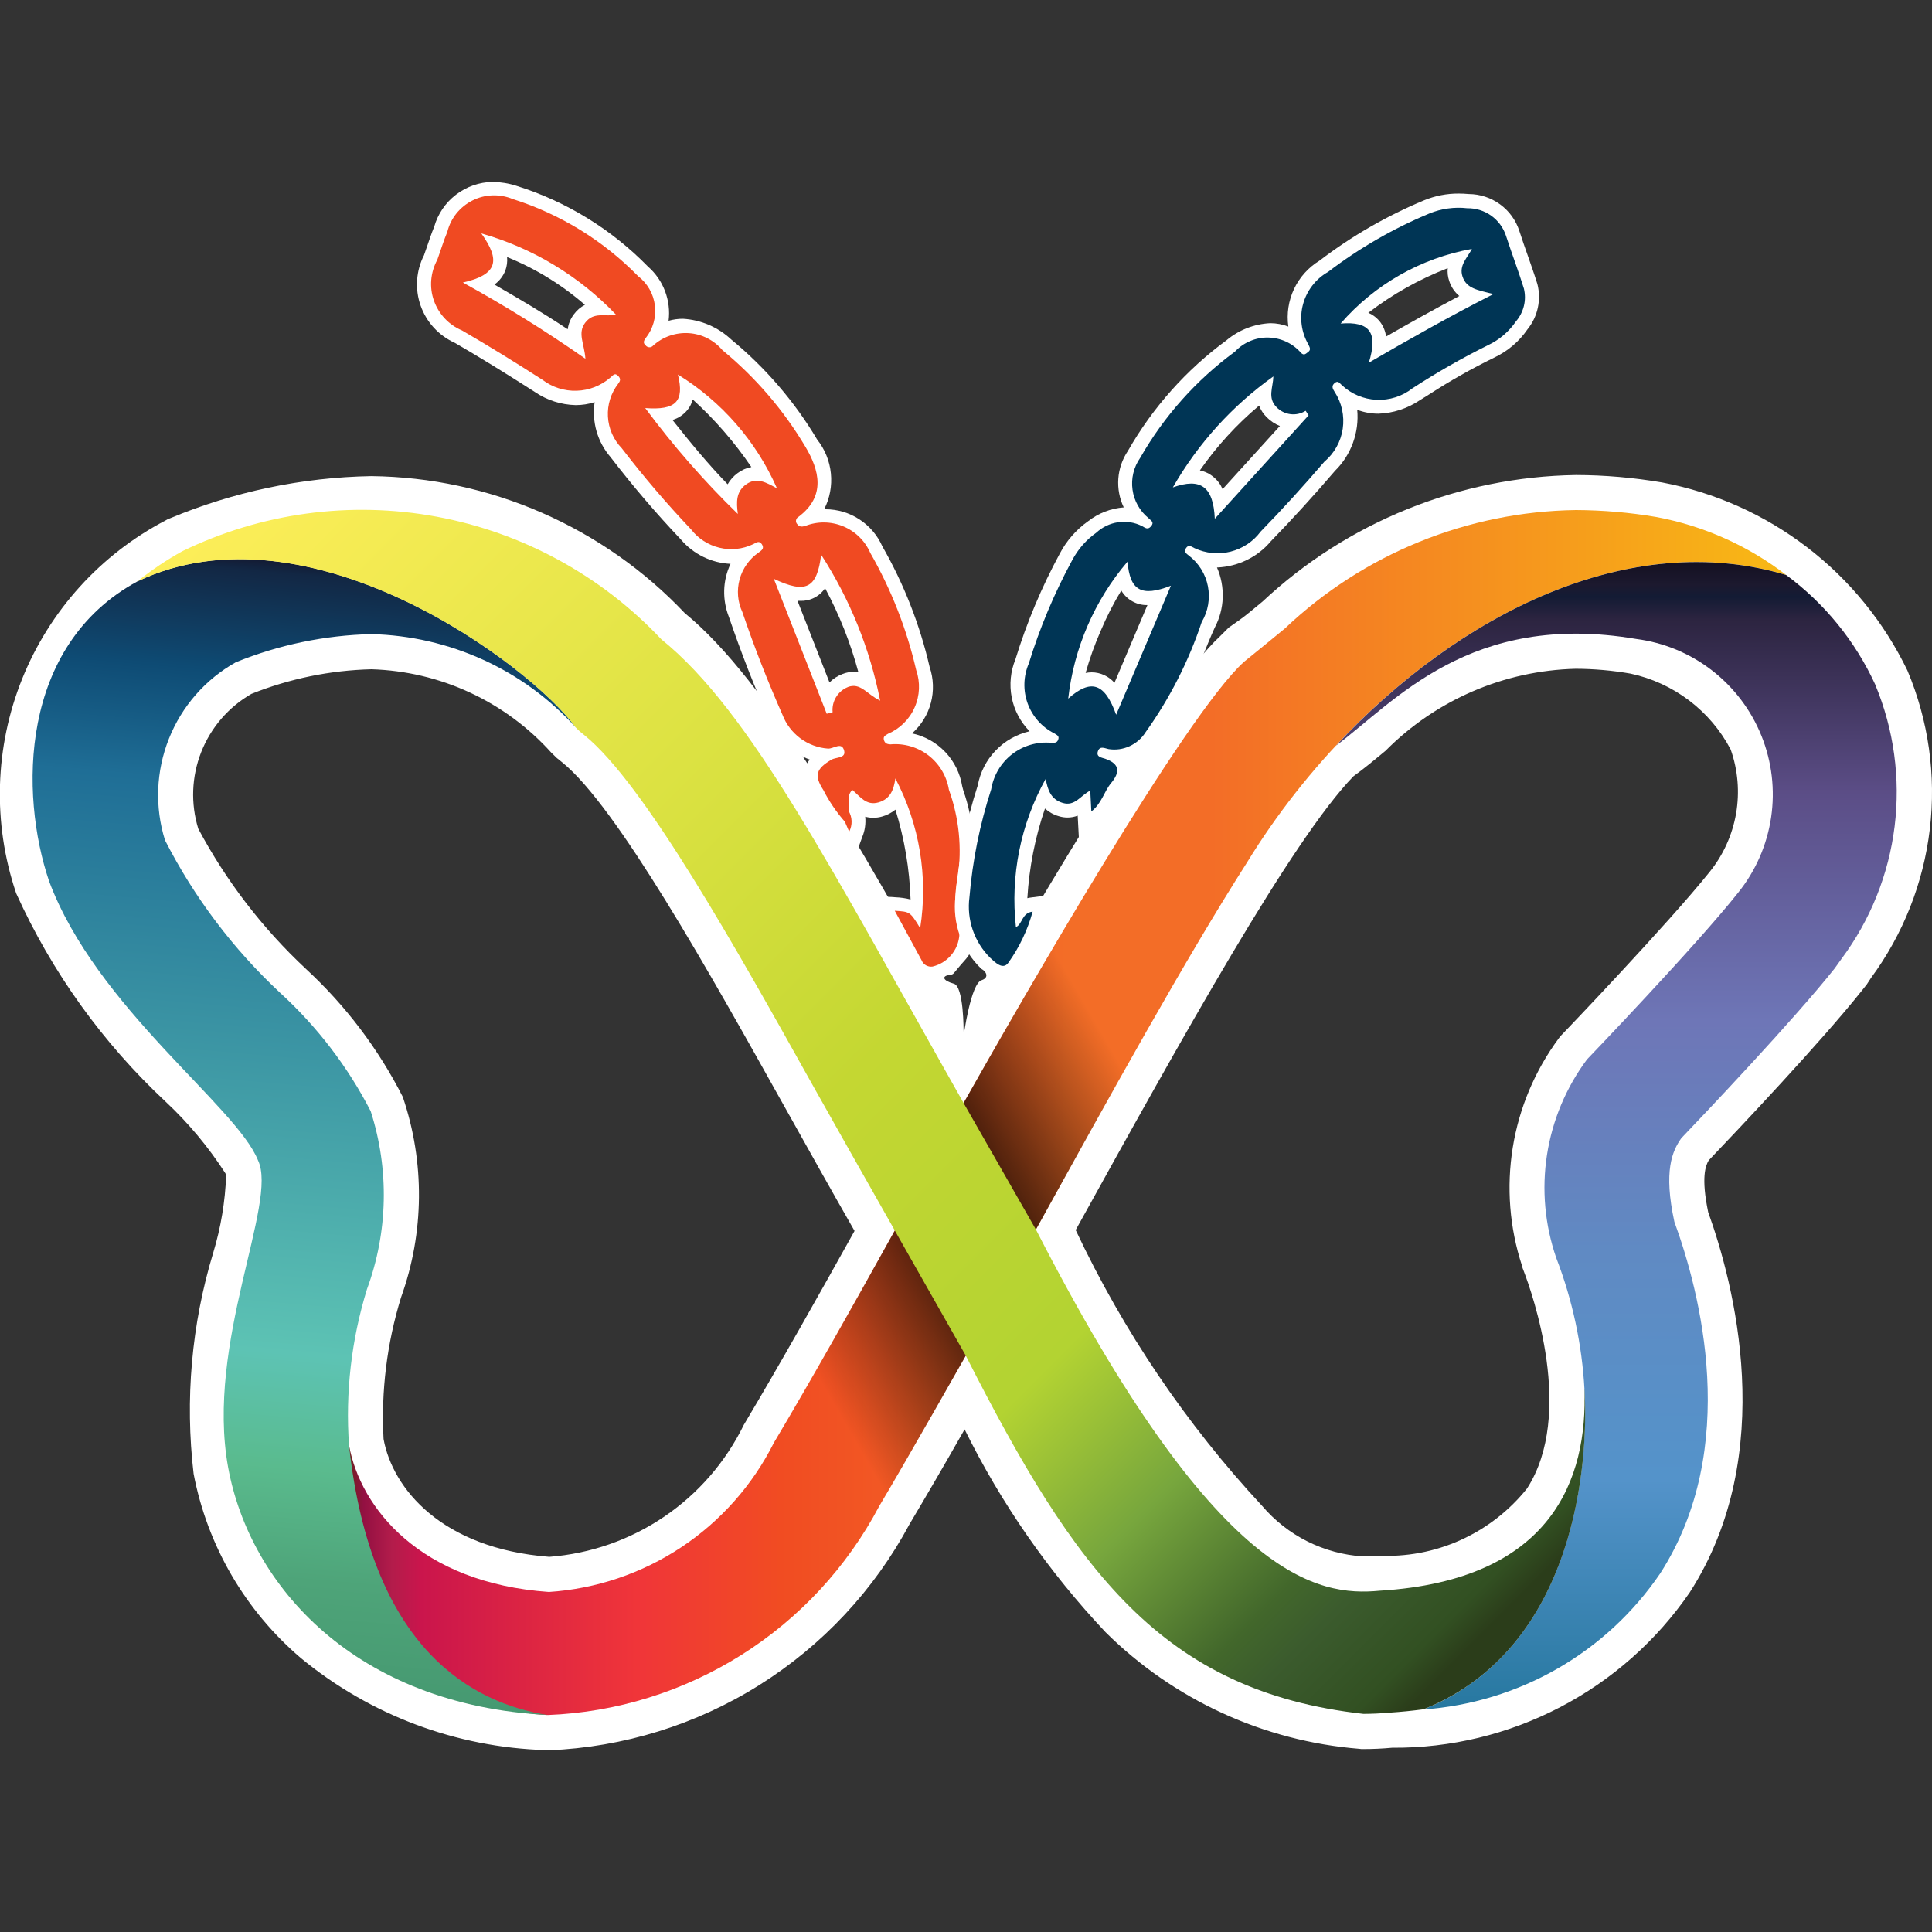 <svg fill="none" height="32" viewBox="0 0 32 32" width="32" xmlns="http://www.w3.org/2000/svg" xmlns:xlink="http://www.w3.org/1999/xlink"><rect x="0" y="0" width="32" height="32" fill="#333333" stroke="none"/><linearGradient id="a" gradientUnits="userSpaceOnUse" x1="5.781" x2="29.586" y1="18.427" y2="18.427"><stop offset="0" stop-color="#6f211f"/><stop offset=".01" stop-color="#931042"/><stop offset=".03" stop-color="#b31c4b"/><stop offset=".05" stop-color="#ca154c"/><stop offset=".2" stop-color="#f03539"/><stop offset=".3" stop-color="#f14c22"/><stop offset=".5" stop-color="#f36d27"/><stop offset=".6" stop-color="#f36d27"/><stop offset="1" stop-color="#f8b915"/></linearGradient><linearGradient id="b" gradientUnits="userSpaceOnUse" x1="13.058" x2="19.058" y1="21.962" y2="18.498"><stop offset="0" stop-opacity="0"/><stop offset=".5" stop-opacity=".9"/><stop offset="1" stop-opacity="0"/></linearGradient><linearGradient id="c" gradientUnits="userSpaceOnUse" x1="26.772" x2="26.772" y1="9.309" y2="28.311"><stop offset="0" stop-color="#141021"/><stop offset=".02" stop-color="#1c192f"/><stop offset=".03" stop-color="#131b34"/><stop offset=".05" stop-color="#2c2440"/><stop offset=".2" stop-color="#5b4d86"/><stop offset=".4" stop-color="#6e76b7"/><stop offset=".6" stop-color="#608ac3"/><stop offset=".8" stop-color="#5493ca"/><stop offset="1" stop-color="#2778a0"/></linearGradient><linearGradient id="d" gradientUnits="userSpaceOnUse" x1="13.85" x2="12.224" y1="10.108" y2="28.687"><stop offset="0" stop-color="#131b34"/><stop offset=".01" stop-color="#122744"/><stop offset=".1" stop-color="#0e4b74"/><stop offset=".2" stop-color="#1f6e96"/><stop offset=".7" stop-color="#5dc3b4"/><stop offset=".8" stop-color="#5abb8e"/><stop offset=".9" stop-color="#4ea479"/><stop offset="1" stop-color="#469971"/></linearGradient><linearGradient id="e" gradientUnits="userSpaceOnUse" x1="4.787" x2="24.848" y1="7.119" y2="27.18"><stop offset="0" stop-color="#fdee59"/><stop offset=".3" stop-color="#dce242"/><stop offset=".5" stop-color="#c4d732"/><stop offset=".7" stop-color="#b3d332"/><stop offset=".8" stop-color="#77a63d"/><stop offset=".89" stop-color="#42672b"/><stop offset=".92" stop-color="#3b5b2d"/><stop offset=".97" stop-color="#325022"/><stop offset=".99" stop-color="#2b3d1a"/><stop offset="1" stop-color="#2b3d1a"/></linearGradient><clipPath id="f"><path d="m0 0h32v32h-32z"/></clipPath><g clip-path="url(#f)"><path d="m9.039 28.987c-1.481-.044-2.906-.578-4.051-1.52-.924-.786-1.553-1.864-1.781-3.056-.145-1.229-.035-2.475.324-3.659.127-.418.199-.851.215-1.288l-.005-.011-.008-.02c-.28-.434-.612-.833-.989-1.185-1.044-.975-1.886-2.147-2.475-3.449l-.006-.017c-.387-1.154-.35-2.408.104-3.538.454-1.129 1.296-2.06 2.375-2.624l.032-.018.034-.014c1.06-.444 2.194-.682 3.343-.702.973.011 1.934.217 2.825.607s1.696.954 2.365 1.661c1.378 1.127 2.87 3.796 4.448 6.62l.176.314c1.377-2.408 3.354-5.727 4.237-6.544l.149-.149.183-.129c.087-.061.235-.184.377-.302 1.41-1.32 3.262-2.067 5.193-2.096.478.001.955.043 1.426.123.874.165 1.696.533 2.402 1.074s1.274 1.24 1.661 2.041c.349.829.477 1.734.371 2.627-.106.893-.442 1.743-.976 2.467l-.068.105-.078.098c-.665.839-2.07 2.324-2.54 2.816-.054.088-.128.286-.009.858.416 1.154 1.177 3.992-.306 6.299-.549.799-1.285 1.451-2.144 1.899-.859.449-1.815.68-2.784.673-.166.015-.322.022-.478.022h-.032l-.032-.004c-1.586-.127-3.076-.811-4.206-1.932-.94-.998-1.727-2.13-2.334-3.359-.34.598-.638 1.109-.913 1.571-.584 1.09-1.442 2.008-2.489 2.665s-2.248 1.028-3.483 1.079l-.025.001zm-2.366-10.814c.365 1.077.355 2.245-.03 3.315-.234.759-.333 1.554-.29 2.347.149.816.958 1.813 2.745 1.951.681-.052 1.337-.281 1.903-.665s1.02-.909 1.32-1.523c.595-.998 1.25-2.163 1.833-3.21-.393-.686-.779-1.377-1.154-2.048l-.003-.005c-1.24-2.219-2.783-4.98-3.685-5.708l-.093-.075-.086-.084c-.378-.42-.836-.759-1.349-.997-.512-.238-1.068-.369-1.632-.386-.682.017-1.355.155-1.988.408-.378.217-.671.557-.831.963-.16.406-.177.854-.049 1.27.462.866 1.063 1.65 1.781 2.32.659.608 1.204 1.328 1.609 2.127zm11.144 2.201c.787 1.672 1.828 3.212 3.086 4.566.208.245.464.446.751.59.288.144.602.229.923.249.068 0 .14-.004.221-.011l.02-.002c.471.025.942-.063 1.372-.257.43-.194.809-.487 1.103-.856.792-1.231.089-3.226-.06-3.613l-.014-.036-.009-.037c-.208-.632-.26-1.304-.154-1.961.106-.656.369-1.278.765-1.812l.02-.027.023-.024c.018-.018 1.762-1.838 2.451-2.699.227-.28.378-.614.44-.969.061-.355.031-.72-.089-1.06-.167-.319-.403-.597-.69-.814s-.618-.369-.97-.444c-.299-.052-.603-.079-.907-.08-1.187.029-2.316.516-3.151 1.359-.183.152-.357.296-.531.422-1.014 1.045-2.832 4.319-4.601 7.516z" fill="#fff"/><path d="m15.057 16.021c-.112-.206-.223-.412-.338-.623l-.305-.562.419.026c.084.003.168.015.249.036-.017-.505-.101-1.005-.251-1.488-.063.052-.137.09-.216.113-.049.015-.1.022-.152.022-.045 0-.089-.006-.132-.018.011.115-.005.23-.049.336l-.201.552-.284-.662c-.105-.116-.195-.245-.268-.384-.03-.053-.059-.103-.089-.15-.05-.064-.086-.138-.107-.217-.02-.079-.025-.161-.012-.242.016-.066.047-.127.091-.179-.15-.054-.287-.139-.402-.249-.115-.111-.205-.244-.265-.392-.244-.551-.47-1.13-.671-1.719-.056-.141-.083-.292-.079-.444.004-.152.04-.301.105-.438-.158-.007-.312-.047-.453-.116s-.267-.167-.369-.287c-.412-.434-.8-.889-1.165-1.364-.107-.124-.186-.269-.232-.427-.045-.157-.056-.323-.032-.484-.102.033-.208.049-.315.049-.242-.006-.477-.082-.676-.218-.503-.323-.924-.581-1.324-.813-.131-.059-.249-.144-.347-.25s-.172-.231-.22-.366c-.048-.136-.068-.28-.058-.424.01-.144.048-.284.114-.412.02-.055.039-.111.058-.167.034-.1.069-.203.111-.305.06-.211.186-.397.36-.53s.386-.208.605-.212c.136.002.271.024.4.066.825.259 1.572.719 2.176 1.337.126.11.223.25.282.406.059.156.08.325.059.491.077-.022.157-.033.237-.033.298.017.581.138.799.342.567.467 1.05 1.028 1.425 1.659.128.161.207.356.227.56.021.205-.018.411-.111.594l.022-0c.199 0.0.394.058.561.167s.299.263.38.446c.358.625.622 1.299.784 2.001.065.191.072.398.02.593-.052.195-.16.371-.312.505.211.045.403.153.551.309s.246.354.28.566l.019.072c.168.479.212.993.129 1.494-.054.259-.045.526.026.781.025.091.027.186.006.278-.021.092-.065.177-.127.247-.252.281-.167.234-.279.256s-.095.091.084.142c.171.036.165.796.165.796s-.803-.876-.906-1.067zm-1.318-4.718c.061-.062.136-.109.217-.14.057-.023.118-.034.18-.035.027 0 .055.002.082.007-.13-.484-.315-.952-.552-1.393-.045.067-.107.122-.18.159-.072.037-.153.054-.234.051l-.043-.001zm-2.601-4.347c.309.39.599.74.914 1.065.042-.073.099-.137.167-.186.067-.05.144-.084.226-.099-.278-.41-.604-.786-.971-1.119-.017.062-.045.12-.085.17-.065.081-.152.14-.251.169zm-2.949-2.243c.415.24.815.474 1.214.741.012-.091.047-.176.103-.249.048-.065.11-.119.182-.156-.383-.333-.818-.6-1.289-.791.007.076-.003.152-.029.223-.037.093-.099.174-.181.232z" fill="#fff"/><path d="m15.863 14.536c.073-.49.022-.99-.146-1.456-.037-.225-.157-.427-.337-.567-.18-.139-.406-.205-.633-.184-.058-.003-.091-.019-.106-.071-.017-.059.021-.076.067-.104.197-.084.355-.24.441-.436.087-.196.096-.417.026-.62-.157-.68-.413-1.333-.759-1.938-.087-.201-.249-.36-.451-.443s-.429-.085-.632-.004c-.055.014-.093.014-.126-.029-.009-.009-.015-.019-.019-.03-.004-.011-.005-.024-.003-.036.002-.012.006-.023.013-.033.007-.01.016-.018.027-.024.461-.345.344-.778.114-1.163-.362-.608-.827-1.149-1.373-1.598-.069-.082-.154-.149-.25-.198s-.201-.077-.308-.084c-.107-.007-.215.008-.316.043-.101.035-.195.091-.274.163-.007.009-.017.016-.028.021s-.022.008-.034.007c-.012-0-.023-.003-.034-.008-.011-.005-.02-.013-.027-.022-.054-.045-.026-.087.002-.125.059-.075.103-.161.129-.254.026-.092.033-.189.021-.284-.012-.095-.042-.187-.09-.27-.048-.083-.111-.156-.187-.214-.578-.591-1.292-1.03-2.08-1.279-.106-.044-.22-.064-.335-.06-.115.004-.227.033-.33.085s-.193.125-.265.214c-.072.09-.123.194-.151.305-.063.151-.11.309-.166.463-.056.103-.09.216-.1.332s.005.234.044.344c.039.11.1.211.18.296.08.085.177.153.285.198.452.262.894.536 1.333.818.163.124.363.188.567.181.204-.006.4-.083.555-.216.045-.034.073-.094.136-.025.042.046.03.081-.004.125-.12.155-.181.349-.17.545s.092.382.229.523c.359.468.743.917 1.149 1.345.117.151.282.258.469.303.186.045.382.025.555-.057.05-.023.102-.072.149.001.045.07-.008.102-.057.137-.153.106-.264.264-.313.444-.049.18-.033.372.046.541.196.576.418 1.144.664 1.7.059.155.162.291.295.39.133.099.292.159.458.171.092.007.23-.122.269.035.031.128-.134.104-.209.148-.256.15-.292.261-.136.503.097.19.217.366.357.526l.071.164c.028-.054.042-.114.04-.175-.002-.061-.02-.12-.051-.172.023-.109-.043-.232.062-.346.128.108.229.268.436.208.191-.056.252-.205.278-.397.4.761.545 1.63.411 2.48-.167-.272-.167-.272-.421-.288.151.279.297.548.443.817.014.036.039.067.073.086.034.019.073.027.111.021.131-.032.247-.108.328-.215.081-.107.122-.24.117-.374-.081-.291-.091-.597-.028-.892zm-6.171-9.19c-.131.174-.012.349.004.596-.653-.457-1.33-.878-2.029-1.262.577-.132.625-.367.305-.814.853.242 1.624.708 2.235 1.35-.187.03-.375-.055-.514.129zm2.665 2.677c-.166.122-.162.289-.136.49-.558-.542-1.071-1.129-1.534-1.754.509.039.652-.109.541-.555.725.447 1.298 1.104 1.641 1.884-.173-.093-.336-.194-.512-.064zm1.684 3.358c-.081.033-.149.092-.194.167s-.065.162-.056.249l-.098.025-.876-2.235c.533.253.715.159.784-.399.476.736.807 1.557.977 2.417-.225-.108-.324-.306-.537-.225z" fill="#f04a22"/><path d="m15.959 17.171s.12-.898.305-.938c.124-.044.069-.143-.005-.183l-.013-.011c-.157-.152-.277-.339-.35-.546-.073-.206-.097-.427-.071-.645.053-.625.177-1.243.37-1.84.04-.217.142-.417.295-.576.152-.159.348-.27.563-.32-.151-.154-.255-.349-.296-.561s-.02-.431.062-.631c.186-.607.433-1.194.735-1.752.112-.213.273-.397.47-.536.17-.133.375-.212.589-.228-.071-.148-.102-.313-.09-.477.012-.164.067-.322.159-.459.41-.718.966-1.343 1.633-1.832.204-.171.458-.27.724-.283.103-0.0.204.019.3.056-.03-.213.003-.43.095-.624.092-.194.239-.357.423-.469.531-.406 1.113-.741 1.73-.998.182-.075.377-.113.573-.112.055 0 .111.003.167.008.187.001.368.061.519.171.151.11.263.265.32.443.042.131.089.264.134.392.055.158.113.321.164.485.033.129.035.263.007.393s-.086.251-.169.354c-.139.203-.329.365-.551.47-.373.182-.734.386-1.082.612l-.151.094c-.204.138-.442.216-.688.224-.119-0-.238-.022-.35-.064.017.185-.007.371-.07.545s-.164.333-.296.463c-.357.417-.716.81-1.064 1.168-.109.13-.244.236-.397.31-.152.075-.319.117-.488.125h-.008c.069.158.101.33.095.502-.006.172-.051.341-.132.494-.072.158-.139.325-.204.486-.172.505-.43.977-.762 1.395-.115.148-.268.263-.442.333.006.015.012.031.016.047.015.083.009.168-.016.248-.025.08-.069.153-.128.213-.033.045-.062.092-.086.143-.064.14-.159.264-.277.361l-.351.269-.02-.38c-.053.02-.11.031-.167.031-.049-0-.098-.007-.145-.022-.085-.024-.164-.068-.23-.127-.164.479-.262.979-.292 1.485.019-.005.039-.009.059-.011l.352-.047-.098.342c-.091.332-.24.645-.442.924-.068.093-.928 1.083-.928 1.083zm2.123-6.035c.071 0.0.142.016.207.046.065.03.123.073.17.127l.546-1.287c-.087.002-.173-.019-.249-.062-.076-.042-.14-.104-.184-.179-.129.212-.242.433-.338.661-.101.228-.185.464-.253.704.033-.006.067-.01.101-.01zm1.792-3.345c.083.018.161.055.226.11.066.054.117.123.15.201l.949-1.046c-.082-.033-.157-.083-.219-.146-.055-.054-.098-.12-.125-.192-.373.313-.703.674-.981 1.073zm2.789-2.61c.08.034.15.089.202.159.05.069.082.149.093.234.38-.218.781-.443 1.213-.671-.078-.065-.136-.151-.167-.248-.024-.068-.032-.141-.025-.213-.472.182-.915.431-1.315.739z" fill="#fff"/><path d="m25.24 4.778c-.091-.294-.202-.582-.297-.875-.044-.134-.131-.251-.246-.332-.115-.082-.254-.124-.395-.122-.213-.024-.429.006-.627.087-.599.249-1.163.575-1.678.968-.101.057-.189.133-.26.225-.071.091-.123.196-.154.308s-.038.228-.023.343.053.225.111.326c.021.047.049.086-.005.125-.036.026-.068.067-.119.011-.068-.077-.151-.14-.245-.183-.093-.043-.195-.066-.298-.068s-.205.018-.3.059c-.095.04-.18.1-.25.175-.641.47-1.175 1.069-1.569 1.759-.107.153-.153.341-.127.526.025.185.12.354.265.472.038.041.102.064.042.135-.055.065-.1.023-.15-.004-.122-.061-.26-.083-.396-.063s-.261.08-.361.173c-.167.118-.303.274-.399.455-.295.545-.536 1.117-.718 1.709-.091.211-.098.448-.02.664.079.216.236.393.442.496.042.028.087.041.064.104-.021.059-.066.051-.117.052-.232-.021-.464.047-.648.19s-.307.351-.345.581c-.188.58-.309 1.18-.36 1.788-.024.183-.005.369.055.543s.16.333.291.462c.076.07.206.203.295.083.185-.257.322-.545.406-.851-.184.024-.165.205-.277.257-.095-.85.077-1.708.493-2.456.033.182.084.34.282.399.204.061.296-.125.456-.204l.018.345c.173-.133.209-.327.326-.468.151-.182.15-.318-.097-.405-.054-.019-.154-.026-.12-.125.032-.095.118-.046.176-.035.119.019.24.002.349-.048s.202-.131.265-.232c.399-.558.712-1.173.929-1.824.106-.178.142-.389.103-.592s-.153-.385-.317-.51c-.039-.03-.083-.06-.05-.116.043-.074.092-.032.145-.006.186.087.397.108.596.058.199-.05.376-.167.499-.332.364-.374.715-.761 1.055-1.157.165-.139.274-.333.305-.546s-.016-.431-.134-.611c-.036-.054-.057-.101.003-.149.058-.046.081.01.116.037.156.147.36.233.574.243.214.01.425-.057.594-.189.405-.264.825-.504 1.258-.718.185-.088.343-.224.459-.393.063-.074.108-.162.131-.257.023-.095.022-.193-.001-.288zm-6.753 7.06c-.189-.526-.416-.601-.794-.267.094-.837.435-1.627.982-2.268.041.481.23.588.719.398zm1.634-3.246c-.024-.532-.233-.684-.695-.519.416-.726.984-1.353 1.665-1.838-.005.183-.102.355.054.511.061.063.143.103.23.114.088.011.176-.009.251-.056l.048.076zm2.551-2.584c.155-.5.02-.688-.467-.649.563-.648 1.33-1.084 2.174-1.236-.077.15-.217.273-.155.458.067.2.244.221.512.29-.748.38-1.406.755-2.065 1.137z" fill="#003555"/><path d="m9.071 28.406c1.138-.044 2.245-.388 3.209-.995.964-.607 1.751-1.458 2.283-2.465.454-.762 1.433-2.492 1.433-2.492l1.162-2.09c1.238-2.238 2.482-4.49 3.5-6.084 1.934-3.16 5.612-5.751 8.928-4.756-.632-.486-1.369-.815-2.153-.961-.439-.075-.884-.113-1.33-.115-1.797.025-3.518.725-4.822 1.962-.158.132-.679.554-.679.554-.979.891-3.658 5.561-4.643 7.307l-1.139 2.111c-.668 1.203-1.372 2.456-2.003 3.516-.352.701-.881 1.297-1.534 1.73s-1.409.688-2.191.74c-2.141-.15-3.122-1.396-3.311-2.429.062 1.74 1.087 4.401 3.29 4.466z" fill="url(#a)"/><path d="m17.442 15.7c-.602 1.021-1.143 1.97-1.482 2.571l-1.139 2.111c-.435.783-.885 1.588-1.321 2.347l1.173 2.031c.485-.825 1.323-2.306 1.323-2.306l1.162-2.09c.491-.887.983-1.777 1.461-2.627z" fill="url(#b)"/><path d="m31.061 11.341c-.33-.72-.838-1.345-1.474-1.816-2.603-.781-5.428.646-7.458 2.825.975-.727 2.22-2.233 4.971-1.767.458.059.891.238 1.256.521s.648.657.82 1.085c.172.428.227.894.159 1.351-.068.456-.256.886-.546 1.246-.701.884-2.504 2.762-2.504 2.762-.346.465-.573 1.007-.662 1.58-.089.573-.036 1.158.153 1.706.269.698.427 1.434.468 2.181.07 1.172-.126 4.281-2.668 5.299.781-.055 1.54-.286 2.22-.676.679-.39 1.261-.929 1.702-1.577 1.34-2.083.657-4.67.235-5.824-.183-.844-.035-1.171.114-1.384.408-.427 1.869-1.967 2.54-2.812l.113-.158c.479-.643.783-1.4.881-2.196s-.012-1.604-.32-2.344z" fill="url(#c)"/><path d="m2.272 9.632c-1.953 1.062-1.948 3.522-1.459 4.963.78 2.09 3.105 3.729 3.46 4.623.339.698-.872 3.024-.494 5.088.359 1.961 2.103 3.935 5.292 4.1-1.212-.194-2.917-1.047-3.29-4.466-.062-.873.039-1.749.297-2.586.35-.949.371-1.987.062-2.949-.379-.737-.887-1.4-1.498-1.959-.779-.725-1.425-1.581-1.909-2.529-.172-.551-.149-1.145.065-1.682.213-.536.604-.984 1.108-1.266.714-.29 1.475-.448 2.245-.466.64.015 1.27.16 1.852.425s1.104.647 1.534 1.121c-.756-1.041-4.429-3.775-7.265-2.418z" fill="url(#d)"/><path d="m26.243 23.013-0-.005c.053 1.474-.524 3.165-3.389 3.339-1.015.097-2.703-.147-5.696-5.982l-1.197-2.094c-2.195-3.879-3.524-6.486-5.007-7.682-.994-1.057-2.299-1.769-3.726-2.032-1.427-.263-2.9-.063-4.205.571-.263.145-.513.313-.747.502 2.835-1.351 6.504 1.379 7.26 2.42l.067.065.073.059c.99.799 2.498 3.497 3.828 5.877.429.768 2.493 4.404 2.493 4.404 1.813 3.568 3.252 5.559 6.584 5.932.141 0 .283-.007.434-.02.196-.013.383-.032.565-.056 2.54-1.019 2.736-4.126 2.665-5.298z" fill="url(#e)"/></g></svg>